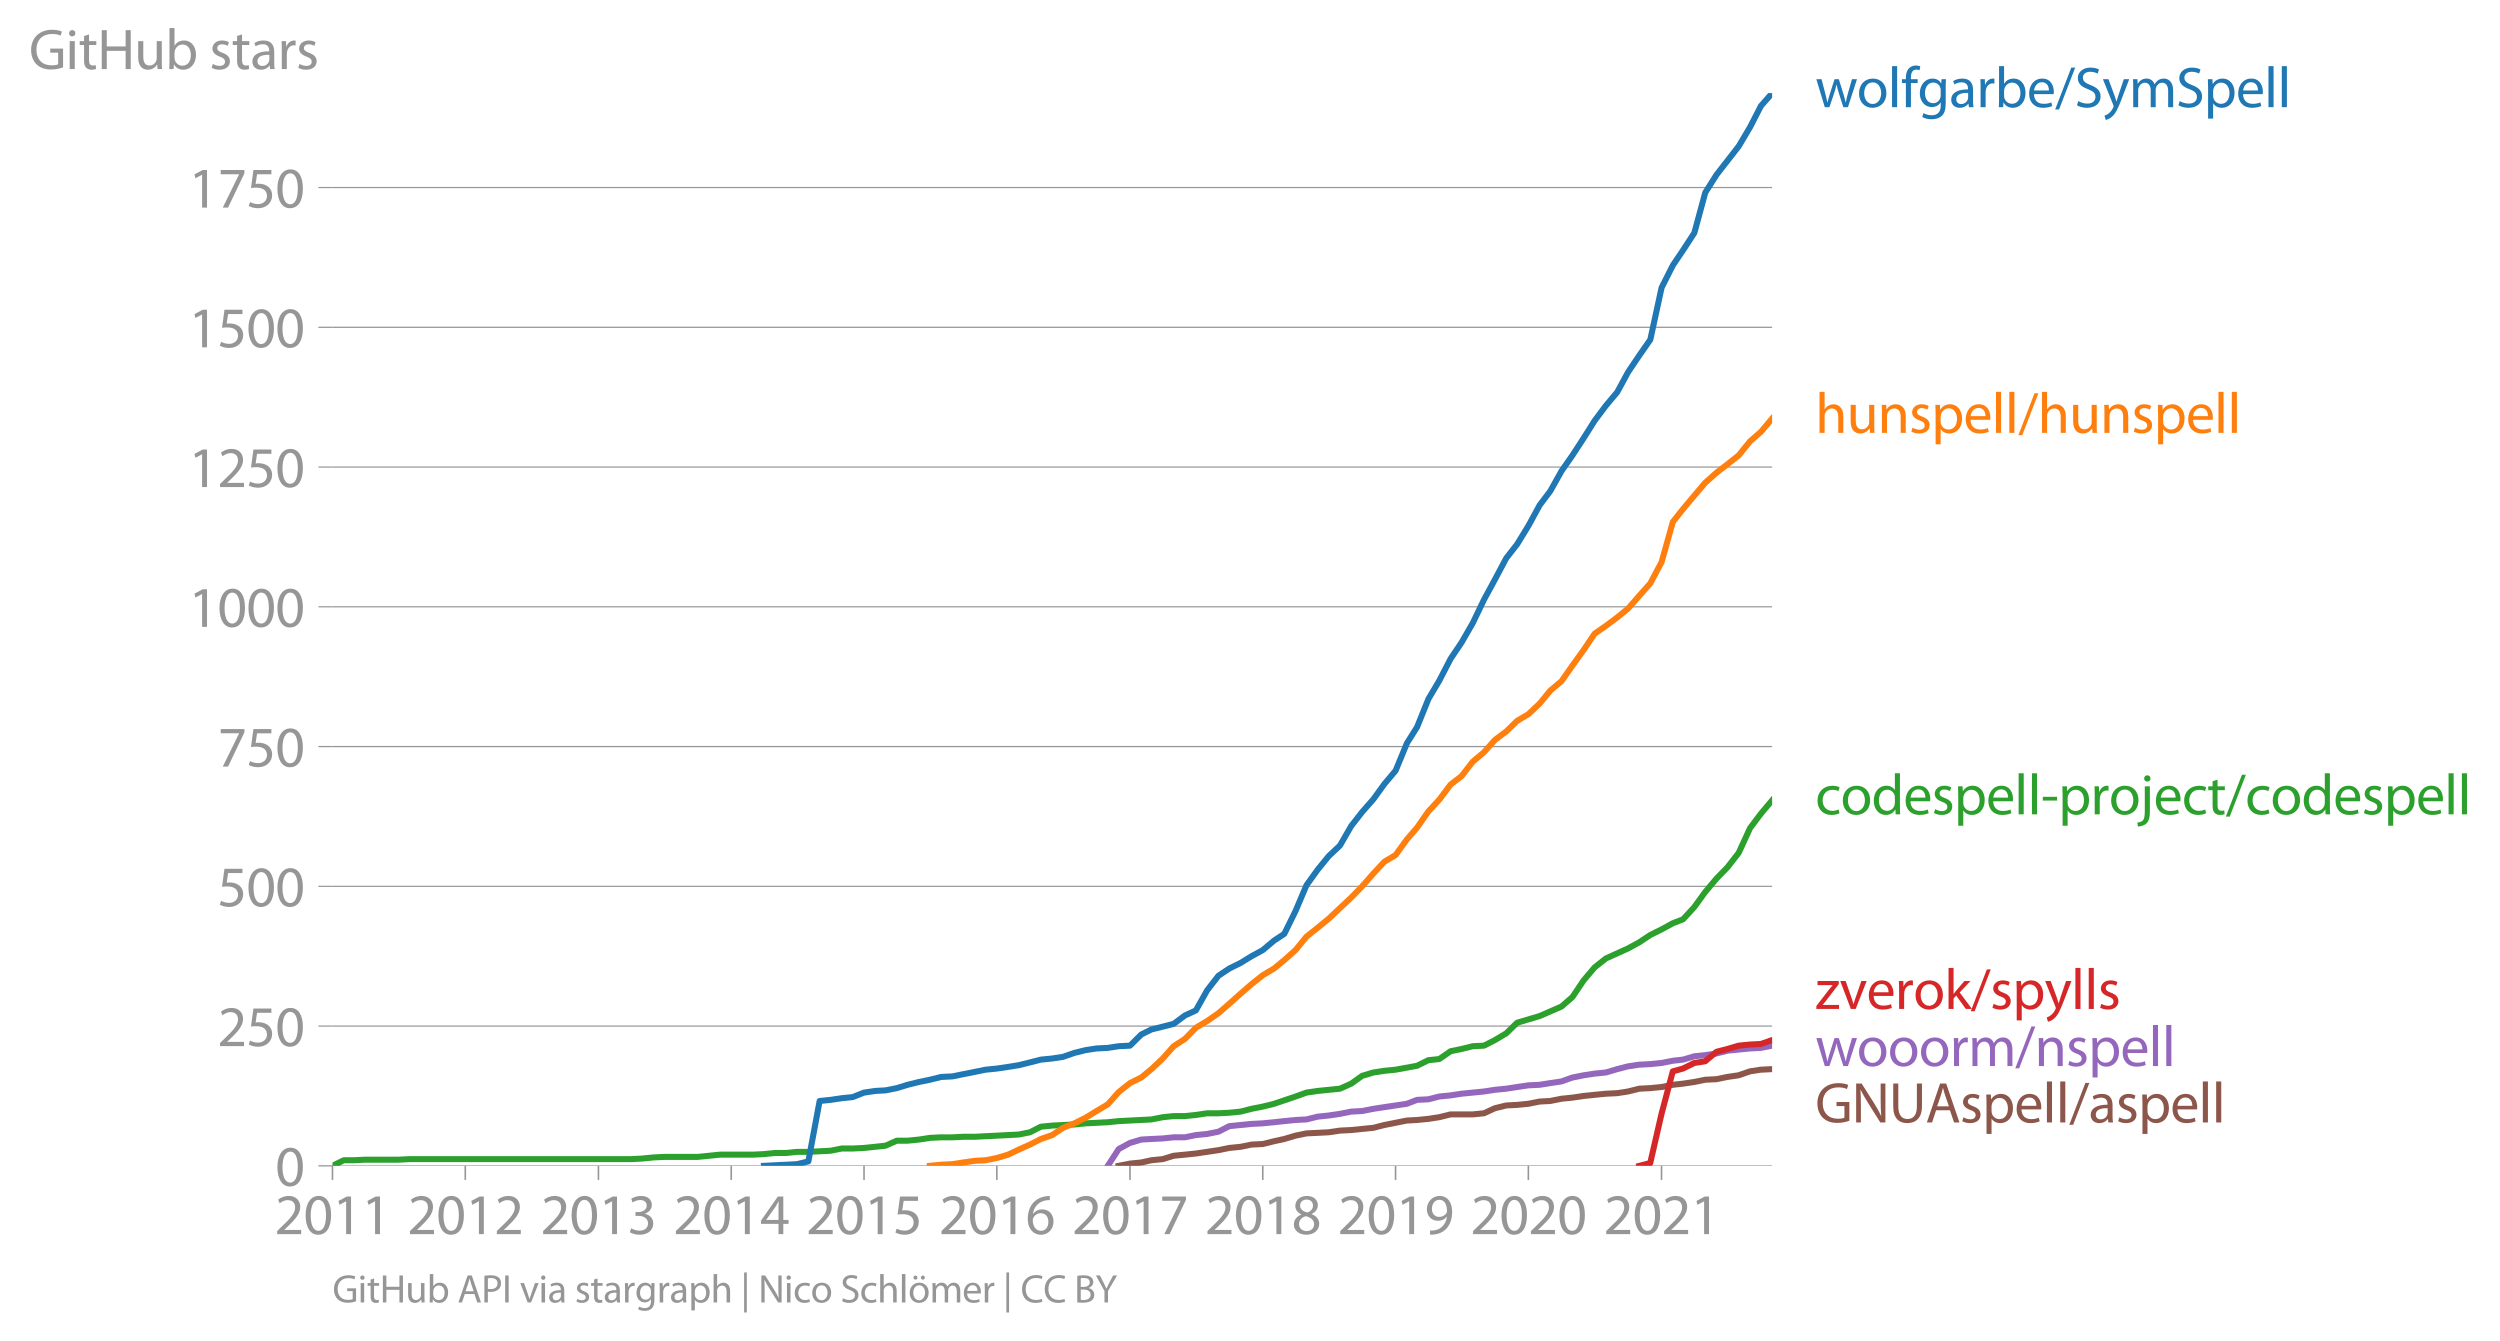 <svg height="443.635" viewBox="0 0 620.157 332.726" width="826.876" xmlns="http://www.w3.org/2000/svg" xmlns:xlink="http://www.w3.org/1999/xlink"><defs><style>*{stroke-linecap:butt;stroke-linejoin:round}</style></defs><g id="figure_1"><path d="M0 332.726h620.157V0H0z" style="fill:none" id="patch_1"/><g id="axes_1"><path d="M82.476 289.2h357.12V23.086H82.476z" style="fill:none" id="patch_2"/><g id="matplotlib.axis_1"><g id="xtick_1"><g id="line2d_1"><defs><path d="M0 0v3.5" id="m8d4a2a78f4" style="stroke:#969696;stroke-width:.4"/></defs><use style="fill:#969696;stroke:#969696;stroke-width:.4" x="82.476" xlink:href="#m8d4a2a78f4" y="289.199"/></g><g style="fill:#969696" transform="matrix(.14 0 0 -.14 68.113 306.14)" id="text_1"><defs><path d="M2944 0v467H1075v13l333 307c877 845 1434 1466 1434 2234 0 595-378 1209-1274 1209-480 0-890-179-1178-422l180-397c192 160 505 352 883 352 621 0 825-390 825-813-6-627-486-1164-1548-2176L288 346V0h2656z" id="MyriadPro-Regular-32" transform="scale(.016)"/><path d="M1677 4230c-845 0-1447-768-1447-2163C243 691 794-70 1606-70c922 0 1447 780 1447 2195 0 1325-499 2105-1376 2105zm-32-435c582 0 845-672 845-1696 0-1062-276-1734-852-1734-512 0-844 614-844 1696 0 1133 358 1734 851 1734z" id="MyriadPro-Regular-30" transform="scale(.016)"/><path d="M1510 0h544v4160h-480l-908-486 108-429 724 390h12V0z" id="MyriadPro-Regular-31" transform="scale(.016)"/></defs><use xlink:href="#MyriadPro-Regular-32"/><use x="51.3" xlink:href="#MyriadPro-Regular-30"/><use x="102.6" xlink:href="#MyriadPro-Regular-31"/><use x="153.9" xlink:href="#MyriadPro-Regular-31"/></g></g><g id="xtick_2"><use style="fill:#969696;stroke:#969696;stroke-width:.4" x="115.418" xlink:href="#m8d4a2a78f4" y="289.199" id="line2d_2"/><g style="fill:#969696" transform="matrix(.14 0 0 -.14 101.054 306.14)" id="text_2"><use xlink:href="#MyriadPro-Regular-32"/><use x="51.3" xlink:href="#MyriadPro-Regular-30"/><use x="102.6" xlink:href="#MyriadPro-Regular-31"/><use x="153.9" xlink:href="#MyriadPro-Regular-32"/></g></g><g id="xtick_3"><use style="fill:#969696;stroke:#969696;stroke-width:.4" x="148.449" xlink:href="#m8d4a2a78f4" y="289.199" id="line2d_3"/><g style="fill:#969696" transform="matrix(.14 0 0 -.14 134.086 306.14)" id="text_3"><defs><path d="M269 211C474 77 883-70 1350-70c999 0 1517 582 1517 1248 0 582-416 966-928 1068v13c512 186 768 551 768 979 0 506-371 992-1190 992-448 0-871-160-1088-320l147-409c179 128 499 275 832 275 518 0 730-294 730-627 0-493-519-704-928-704H896v-423h314c544 0 1068-249 1075-832 6-345-218-806-941-806-390 0-762 160-922 262L269 211z" id="MyriadPro-Regular-33" transform="scale(.016)"/></defs><use xlink:href="#MyriadPro-Regular-32"/><use x="51.3" xlink:href="#MyriadPro-Regular-30"/><use x="102.6" xlink:href="#MyriadPro-Regular-31"/><use x="153.9" xlink:href="#MyriadPro-Regular-33"/></g></g><g id="xtick_4"><use style="fill:#969696;stroke:#969696;stroke-width:.4" x="181.39" xlink:href="#m8d4a2a78f4" y="289.199" id="line2d_4"/><g style="fill:#969696" transform="matrix(.14 0 0 -.14 167.027 306.14)" id="text_4"><defs><path d="M2560 0v1133h582v441h-582v2586h-608L96 1504v-371h1933V0h531zM666 1574v13l1017 1415c115 192 218 371 346 614h19c-13-218-19-435-19-653V1574H666z" id="MyriadPro-Regular-34" transform="scale(.016)"/></defs><use xlink:href="#MyriadPro-Regular-32"/><use x="51.3" xlink:href="#MyriadPro-Regular-30"/><use x="102.6" xlink:href="#MyriadPro-Regular-31"/><use x="153.9" xlink:href="#MyriadPro-Regular-34"/></g></g><g id="xtick_5"><use style="fill:#969696;stroke:#969696;stroke-width:.4" x="214.332" xlink:href="#m8d4a2a78f4" y="289.199" id="line2d_5"/><g style="fill:#969696" transform="matrix(.14 0 0 -.14 199.969 306.14)" id="text_5"><defs><path d="M2771 4160H781L512 2163c154 19 339 45 576 45 832 0 1190-384 1197-922 0-556-455-902-986-902-377 0-717 128-889 230L269 186C467 58 851-70 1306-70c902 0 1548 608 1548 1420 0 525-268 884-595 1069-256 154-576 224-896 224-153 0-243-13-339-25l160 1068h1587v474z" id="MyriadPro-Regular-35" transform="scale(.016)"/></defs><use xlink:href="#MyriadPro-Regular-32"/><use x="51.3" xlink:href="#MyriadPro-Regular-30"/><use x="102.6" xlink:href="#MyriadPro-Regular-31"/><use x="153.9" xlink:href="#MyriadPro-Regular-35"/></g></g><g id="xtick_6"><use style="fill:#969696;stroke:#969696;stroke-width:.4" x="247.273" xlink:href="#m8d4a2a78f4" y="289.199" id="line2d_6"/><g style="fill:#969696" transform="matrix(.14 0 0 -.14 232.91 306.14)" id="text_6"><defs><path d="M2662 4224c-102 0-243-6-409-32-525-64-986-275-1331-614-410-410-704-1056-704-1876C218 621 800-70 1690-70c864 0 1382 704 1382 1465 0 813-518 1344-1254 1344-461 0-807-217-1005-480h-19c96 685 563 1331 1446 1479 160 25 307 32 422 25v461zM1690 365c-589 0-903 505-916 1190 0 103 26 186 64 250 154 301 468 512 807 512 518 0 857-359 857-954s-326-998-806-998h-6z" id="MyriadPro-Regular-36" transform="scale(.016)"/></defs><use xlink:href="#MyriadPro-Regular-32"/><use x="51.3" xlink:href="#MyriadPro-Regular-30"/><use x="102.6" xlink:href="#MyriadPro-Regular-31"/><use x="153.9" xlink:href="#MyriadPro-Regular-36"/></g></g><g id="xtick_7"><use style="fill:#969696;stroke:#969696;stroke-width:.4" x="280.305" xlink:href="#m8d4a2a78f4" y="289.199" id="line2d_7"/><g style="fill:#969696" transform="matrix(.14 0 0 -.14 265.942 306.14)" id="text_7"><defs><path d="M365 4160v-467h2035v-13L595 0h583l1811 3789v371H365z" id="MyriadPro-Regular-37" transform="scale(.016)"/></defs><use xlink:href="#MyriadPro-Regular-32"/><use x="51.3" xlink:href="#MyriadPro-Regular-30"/><use x="102.6" xlink:href="#MyriadPro-Regular-31"/><use x="153.9" xlink:href="#MyriadPro-Regular-37"/></g></g><g id="xtick_8"><use style="fill:#969696;stroke:#969696;stroke-width:.4" x="313.246" xlink:href="#m8d4a2a78f4" y="289.199" id="line2d_8"/><g style="fill:#969696" transform="matrix(.14 0 0 -.14 298.883 306.14)" id="text_8"><defs><path d="M1062 2170c-512-218-825-589-825-1114C237 448 762-70 1632-70c794 0 1414 486 1414 1209 0 506-320 871-838 1075v20c512 243 685 620 685 972 0 519-403 1024-1210 1024-729 0-1286-448-1286-1107 0-358 198-717 659-934l6-19zm583-1831c-531 0-851 371-832 794 0 397 262 717 749 857 563-160 915-403 915-908 0-423-327-743-832-743zm6 3488c506 0 704-345 704-678 0-378-275-634-633-755-480 128-794 352-794 768 0 358 256 665 723 665z" id="MyriadPro-Regular-38" transform="scale(.016)"/></defs><use xlink:href="#MyriadPro-Regular-32"/><use x="51.3" xlink:href="#MyriadPro-Regular-30"/><use x="102.6" xlink:href="#MyriadPro-Regular-31"/><use x="153.9" xlink:href="#MyriadPro-Regular-38"/></g></g><g id="xtick_9"><use style="fill:#969696;stroke:#969696;stroke-width:.4" x="346.187" xlink:href="#m8d4a2a78f4" y="289.199" id="line2d_9"/><g style="fill:#969696" transform="matrix(.14 0 0 -.14 331.824 306.14)" id="text_9"><defs><path d="M614-64c135-6 314 0 519 32 448 51 889 243 1209 557 410 397 717 1037 717 1952 0 1062-525 1753-1376 1753S262 3539 262 2752c0-710 480-1274 1229-1274 416 0 749 167 979 448h20c-77-492-276-857-551-1107-237-224-544-358-870-403-192-19-333-32-455-19V-64zm1024 3866c589 0 852-544 852-1255 0-89-20-153-52-205-147-249-441-435-819-435-486 0-800 365-800 883 0 589 339 1012 813 1012h6z" id="MyriadPro-Regular-39" transform="scale(.016)"/></defs><use xlink:href="#MyriadPro-Regular-32"/><use x="51.3" xlink:href="#MyriadPro-Regular-30"/><use x="102.6" xlink:href="#MyriadPro-Regular-31"/><use x="153.9" xlink:href="#MyriadPro-Regular-39"/></g></g><g id="xtick_10"><use style="fill:#969696;stroke:#969696;stroke-width:.4" x="379.129" xlink:href="#m8d4a2a78f4" y="289.199" id="line2d_10"/><g style="fill:#969696" transform="matrix(.14 0 0 -.14 364.765 306.14)" id="text_10"><use xlink:href="#MyriadPro-Regular-32"/><use x="51.3" xlink:href="#MyriadPro-Regular-30"/><use x="102.6" xlink:href="#MyriadPro-Regular-32"/><use x="153.9" xlink:href="#MyriadPro-Regular-30"/></g></g><g id="xtick_11"><use style="fill:#969696;stroke:#969696;stroke-width:.4" x="412.16" xlink:href="#m8d4a2a78f4" y="289.199" id="line2d_11"/><g style="fill:#969696" transform="matrix(.14 0 0 -.14 397.797 306.14)" id="text_11"><use xlink:href="#MyriadPro-Regular-32"/><use x="51.3" xlink:href="#MyriadPro-Regular-30"/><use x="102.6" xlink:href="#MyriadPro-Regular-32"/><use x="153.9" xlink:href="#MyriadPro-Regular-31"/></g></g></g><g id="matplotlib.axis_2"><g id="ytick_1"><path clip-path="url(#p80f85b8ef9)" d="M82.476 289.2h357.12" style="fill:none;stroke:#969696;stroke-linecap:square;stroke-width:.3" id="line2d_12"/><g id="line2d_13"><defs><path d="M0 0h-3.5" id="m82e1480ed1" style="stroke:#969696;stroke-width:.3"/></defs><use style="fill:#969696;stroke:#969696;stroke-width:.3" x="82.476" xlink:href="#m82e1480ed1" y="289.199"/></g><use xlink:href="#MyriadPro-Regular-30" style="fill:#969696" transform="matrix(.14 0 0 -.14 68.295 294.17)" id="text_12"/></g><g id="ytick_2"><path clip-path="url(#p80f85b8ef9)" d="M82.476 254.531h357.12" style="fill:none;stroke:#969696;stroke-linecap:square;stroke-width:.3" id="line2d_14"/><use style="fill:#969696;stroke:#969696;stroke-width:.3" x="82.476" xlink:href="#m82e1480ed1" y="254.531" id="line2d_15"/><g style="fill:#969696" transform="matrix(.14 0 0 -.14 53.932 259.501)" id="text_13"><use xlink:href="#MyriadPro-Regular-32"/><use x="51.3" xlink:href="#MyriadPro-Regular-35"/><use x="102.6" xlink:href="#MyriadPro-Regular-30"/></g></g><g id="ytick_3"><path clip-path="url(#p80f85b8ef9)" d="M82.476 219.863h357.12" style="fill:none;stroke:#969696;stroke-linecap:square;stroke-width:.3" id="line2d_16"/><use style="fill:#969696;stroke:#969696;stroke-width:.3" x="82.476" xlink:href="#m82e1480ed1" y="219.863" id="line2d_17"/><g style="fill:#969696" transform="matrix(.14 0 0 -.14 53.932 224.833)" id="text_14"><use xlink:href="#MyriadPro-Regular-35"/><use x="51.3" xlink:href="#MyriadPro-Regular-30"/><use x="102.6" xlink:href="#MyriadPro-Regular-30"/></g></g><g id="ytick_4"><path clip-path="url(#p80f85b8ef9)" d="M82.476 185.195h357.12" style="fill:none;stroke:#969696;stroke-linecap:square;stroke-width:.3" id="line2d_18"/><use style="fill:#969696;stroke:#969696;stroke-width:.3" x="82.476" xlink:href="#m82e1480ed1" y="185.195" id="line2d_19"/><g style="fill:#969696" transform="matrix(.14 0 0 -.14 53.932 190.165)" id="text_15"><use xlink:href="#MyriadPro-Regular-37"/><use x="51.3" xlink:href="#MyriadPro-Regular-35"/><use x="102.6" xlink:href="#MyriadPro-Regular-30"/></g></g><g id="ytick_5"><path clip-path="url(#p80f85b8ef9)" d="M82.476 150.527h357.12" style="fill:none;stroke:#969696;stroke-linecap:square;stroke-width:.3" id="line2d_20"/><use style="fill:#969696;stroke:#969696;stroke-width:.3" x="82.476" xlink:href="#m82e1480ed1" y="150.527" id="line2d_21"/><g style="fill:#969696" transform="matrix(.14 0 0 -.14 46.75 155.497)" id="text_16"><use xlink:href="#MyriadPro-Regular-31"/><use x="51.3" xlink:href="#MyriadPro-Regular-30"/><use x="102.6" xlink:href="#MyriadPro-Regular-30"/><use x="153.9" xlink:href="#MyriadPro-Regular-30"/></g></g><g id="ytick_6"><path clip-path="url(#p80f85b8ef9)" d="M82.476 115.859h357.12" style="fill:none;stroke:#969696;stroke-linecap:square;stroke-width:.3" id="line2d_22"/><use style="fill:#969696;stroke:#969696;stroke-width:.3" x="82.476" xlink:href="#m82e1480ed1" y="115.859" id="line2d_23"/><g style="fill:#969696" transform="matrix(.14 0 0 -.14 46.75 120.829)" id="text_17"><use xlink:href="#MyriadPro-Regular-31"/><use x="51.3" xlink:href="#MyriadPro-Regular-32"/><use x="102.6" xlink:href="#MyriadPro-Regular-35"/><use x="153.9" xlink:href="#MyriadPro-Regular-30"/></g></g><g id="ytick_7"><path clip-path="url(#p80f85b8ef9)" d="M82.476 81.19h357.12" style="fill:none;stroke:#969696;stroke-linecap:square;stroke-width:.3" id="line2d_24"/><use style="fill:#969696;stroke:#969696;stroke-width:.3" x="82.476" xlink:href="#m82e1480ed1" y="81.191" id="line2d_25"/><g style="fill:#969696" transform="matrix(.14 0 0 -.14 46.75 86.16)" id="text_18"><use xlink:href="#MyriadPro-Regular-31"/><use x="51.3" xlink:href="#MyriadPro-Regular-35"/><use x="102.6" xlink:href="#MyriadPro-Regular-30"/><use x="153.9" xlink:href="#MyriadPro-Regular-30"/></g></g><g id="ytick_8"><path clip-path="url(#p80f85b8ef9)" d="M82.476 46.523h357.12" style="fill:none;stroke:#969696;stroke-linecap:square;stroke-width:.3" id="line2d_26"/><use style="fill:#969696;stroke:#969696;stroke-width:.3" x="82.476" xlink:href="#m82e1480ed1" y="46.523" id="line2d_27"/><g style="fill:#969696" transform="matrix(.14 0 0 -.14 46.75 51.493)" id="text_19"><use xlink:href="#MyriadPro-Regular-31"/><use x="51.3" xlink:href="#MyriadPro-Regular-37"/><use x="102.6" xlink:href="#MyriadPro-Regular-35"/><use x="153.9" xlink:href="#MyriadPro-Regular-30"/></g></g><g style="fill:#969696" transform="matrix(.14 0 0 -.14 7.2 17.14)" id="text_20"><defs><path d="M3770 2266H2349v-448h877V531c-128-64-378-115-743-115-1005 0-1664 646-1664 1741 0 1081 685 1734 1735 1734 435 0 723-83 953-185l135 454c-186 90-576 198-1076 198-1446 0-2329-940-2336-2227 0-672 231-1248 602-1606 422-403 960-570 1613-570 582 0 1075 147 1325 237v2074z" id="MyriadPro-Regular-47" transform="scale(.016)"/><path d="M1030 0v3098H467V0h563zM749 4320c-205 0-352-154-352-352 0-192 141-346 339-346 224 0 365 154 358 346 0 198-134 352-345 352z" id="MyriadPro-Regular-69" transform="scale(.016)"/><path d="M595 3667v-569H115v-429h480V979c0-365 58-640 218-806C947 19 1158-70 1421-70c217 0 390 38 499 83l-26 422c-83-25-172-38-326-38-314 0-422 217-422 601v1671h806v429h-806v742l-551-173z" id="MyriadPro-Regular-74" transform="scale(.016)"/><path d="M486 4314V0h557v2022h2087V0h563v4314h-563V2509H1043v1805H486z" id="MyriadPro-Regular-48" transform="scale(.016)"/><path d="M3059 3098h-563V1197c0-103-19-205-51-288-103-250-365-512-743-512-512 0-691 397-691 985v1716H448V1286C448 198 1030-70 1517-70c550 0 877 326 1024 576h13l32-506h499c-19 243-26 525-26 845v2253z" id="MyriadPro-Regular-75" transform="scale(.016)"/><path d="M467 800c0-275-13-589-25-800h486l26 512h19c230-410 589-582 1037-582 691 0 1388 550 1388 1657 7 941-537 1581-1305 1581-499 0-858-224-1056-570h-13v1946H467V800zm557 998c0 90 19 167 32 231 115 429 474 691 858 691 601 0 921-531 921-1152 0-710-352-1190-941-1190-409 0-736 268-844 659-13 64-26 134-26 205v556z" id="MyriadPro-Regular-62" transform="scale(.016)"/><path d="M250 147C467 19 781-70 1120-70c736 0 1158 390 1158 934 0 461-275 730-812 934-404 154-589 269-589 525 0 231 185 423 518 423 288 0 512-103 634-180l141 410c-173 102-448 192-762 192-666 0-1069-410-1069-909 0-371 263-678 819-877 416-153 576-300 576-569 0-256-192-461-601-461-282 0-576 115-743 224L250 147z" id="MyriadPro-Regular-73" transform="scale(.016)"/><path d="M2643 1901c0 621-230 1267-1177 1267-391 0-762-109-1018-275l128-371c218 140 518 230 806 230 634 0 704-461 704-717v-64C890 1978 224 1568 224 819c0-448 320-889 947-889 442 0 775 217 947 460h20l44-390h512c-38 211-51 474-51 742v1159zm-544-858c0-57-13-121-32-179-89-262-345-518-749-518-288 0-531 172-531 537 0 602 698 711 1312 698v-538z" id="MyriadPro-Regular-61" transform="scale(.016)"/><path d="M467 0h557v1651c0 96 13 186 26 263 76 422 358 723 755 723 77 0 134-7 192-19v531c-51 13-96 19-160 19-378 0-717-262-858-678h-25l-20 608H442c19-288 25-602 25-967V0z" id="MyriadPro-Regular-72" transform="scale(.016)"/></defs><use xlink:href="#MyriadPro-Regular-47"/><use x="64.6" xlink:href="#MyriadPro-Regular-69"/><use x="88" xlink:href="#MyriadPro-Regular-74"/><use x="121.1" xlink:href="#MyriadPro-Regular-48"/><use x="186.3" xlink:href="#MyriadPro-Regular-75"/><use x="241.4" xlink:href="#MyriadPro-Regular-62"/><use x="298.3" xlink:href="#MyriadPro-Regular-20"/><use x="319.5" xlink:href="#MyriadPro-Regular-73"/><use x="359.1" xlink:href="#MyriadPro-Regular-74"/><use x="392.2" xlink:href="#MyriadPro-Regular-61"/><use x="440.4" xlink:href="#MyriadPro-Regular-72"/><use x="473.1" xlink:href="#MyriadPro-Regular-73"/></g></g><path clip-path="url(#p80f85b8ef9)" d="m277.507 289.2 2.798-.556 2.797-.277 2.527-.555 2.798-.277 2.708-.832 2.797-.277 2.708-.278 2.798-.416 2.797-.416 2.708-.554 2.798-.278 2.707-.554 2.798-.14 2.798-.692 2.527-.555 2.798-.832 2.707-.555 2.798-.139 2.707-.138 2.798-.416 2.798-.139 2.707-.277 2.798-.278 2.708-.693 2.797-.555 2.798-.554 2.527-.139 2.798-.277 2.707-.416 2.798-.694H365.32l2.798-.277 2.708-1.248 2.797-.693 2.708-.14 2.798-.276 2.797-.555 2.618-.139 2.797-.555 2.708-.277 2.798-.416 2.707-.277 2.798-.278 2.798-.138 2.707-.416 2.798-.694 2.707-.138 2.798-.278 2.798-.554 2.527-.278 2.798-.416 2.707-.554 2.798-.139 2.707-.555 2.798-.416 2.798-.97 2.707-.416 2.798-.14" style="fill:none;stroke:#8c564b;stroke-linecap:square;stroke-width:1.5" id="line2d_28"/><path clip-path="url(#p80f85b8ef9)" d="m274.8 289.2 2.707-4.161 2.798-1.525 2.797-.832 2.527-.14 2.798-.138 2.708-.277h2.797l2.708-.555 2.798-.277 2.797-.555 2.708-1.387 2.798-.277 2.707-.277 2.798-.139 2.798-.277 2.527-.278 2.798-.277 2.707-.139 2.798-.693 2.707-.277 2.798-.416 2.798-.555 2.707-.139 2.798-.554 2.708-.416 2.797-.416 2.798-.416 2.527-.971 2.798-.139 2.707-.693 2.798-.278 2.708-.416 2.797-.277 2.798-.277 2.708-.416 2.797-.278 2.708-.416 2.798-.416 2.797-.138 2.618-.416 2.797-.416 2.708-.971 2.798-.555 2.707-.416 2.798-.277 2.798-.832 2.707-.694 2.798-.416 2.707-.138 2.798-.278 2.798-.554 2.527-.278 2.798-.832 2.707-.277 2.798-.416 2.707-.693 2.798-.278 2.798-.277 2.707-.139 2.798-.554" style="fill:none;stroke:#9467bd;stroke-linecap:square;stroke-width:1.5" id="line2d_29"/><path clip-path="url(#p80f85b8ef9)" d="m406.655 289.2 2.707-.694 2.798-12.203 2.798-10.54 2.527-.693 2.798-1.387 2.707-.416 2.798-2.357 2.707-.693 2.798-.832 2.798-.278 2.707-.138 2.798-.971" style="fill:none;stroke:#d62728;stroke-linecap:square;stroke-width:1.5" id="line2d_30"/><g style="fill:#1f77b4" transform="matrix(.14 0 0 -.14 450.31 26.587)" id="text_21"><defs><path d="M115 3098 1050 0h512l499 1472c109 333 205 653 281 1024h13c77-365 167-672 275-1018L3104 0h512l998 3098h-556l-442-1556c-102-364-186-691-237-1004h-19c-70 313-160 640-275 1011l-480 1549h-474l-505-1575c-103-339-205-672-276-985h-19c-57 320-141 640-230 985L691 3098H115z" id="MyriadPro-Regular-77" transform="scale(.016)"/><path d="M1779 3168c-857 0-1536-608-1536-1645C243 544 890-70 1728-70c749 0 1542 499 1542 1644 0 948-601 1594-1491 1594zm-13-422c666 0 928-666 928-1191 0-697-403-1203-940-1203-551 0-941 512-941 1190 0 589 288 1204 953 1204z" id="MyriadPro-Regular-6f" transform="scale(.016)"/><path d="M467 0h563v4544H467V0z" id="MyriadPro-Regular-6c" transform="scale(.016)"/><path d="M1082 0v2669h748v429h-748v166c0 474 121 896 601 896 160 0 275-32 359-70l76 435c-108 45-281 89-480 89-262 0-544-83-755-288-262-249-358-646-358-1081v-147H90v-429h435V0h557z" id="MyriadPro-Regular-66" transform="scale(.016)"/><path d="M3110 2246c0 378 13 628 26 852h-493l-25-468h-13c-135 256-429 538-967 538-710 0-1395-595-1395-1645C243 666 794 13 1562 13c480 0 812 230 985 518h13V186c0-781-422-1082-998-1082-384 0-704 115-909 243l-141-429c250-166 659-256 1030-256 391 0 826 90 1127 372 301 268 441 704 441 1414v1798zm-556-928c0-96-13-204-45-300-122-359-435-576-781-576-608 0-915 505-915 1113 0 717 384 1171 921 1171 410 0 685-268 788-595 25-77 32-160 32-256v-557z" id="MyriadPro-Regular-67" transform="scale(.016)"/><path d="M2957 1446c6 58 19 148 19 263 0 569-269 1459-1280 1459-902 0-1453-736-1453-1670C243 563 813-70 1766-70c493 0 832 108 1031 198l-96 403c-211-89-455-160-858-160-563 0-1049 314-1062 1075h2176zM787 1850c45 390 295 915 864 915 634 0 787-557 781-915H787z" id="MyriadPro-Regular-65" transform="scale(.016)"/><path d="m422-256 1792 4640h-435L-6-256h428z" id="MyriadPro-Regular-2f" transform="scale(.016)"/><path d="M269 211C499 58 954-70 1370-70c1017 0 1510 582 1510 1248 0 633-371 985-1101 1267-595 230-857 429-857 832 0 294 224 646 812 646 391 0 679-128 820-205l153 455c-192 109-512 211-953 211-839 0-1396-499-1396-1171 0-608 436-973 1140-1223 582-224 812-454 812-857 0-435-332-736-902-736-384 0-749 128-998 281L269 211z" id="MyriadPro-Regular-53" transform="scale(.016)"/><path d="M58 3098 1203 243c26-70 39-115 39-147s-20-77-45-134c-128-288-320-506-474-628-166-140-352-230-493-275l141-473c141 25 416 121 691 364 384 333 660 877 1063 1940l845 2208h-596l-614-1818c-77-224-141-461-198-646h-13c-51 185-128 428-199 633L672 3098H58z" id="MyriadPro-Regular-79" transform="scale(.016)"/><path d="M467 0h551v1869c0 96 12 192 44 275 90 282 346 563 698 563 429 0 646-358 646-851V0h551v1914c0 102 19 204 45 281 96 275 345 512 665 512 455 0 672-358 672-953V0h551v1824c0 1075-608 1344-1018 1344-294 0-499-77-685-218-128-96-249-230-345-403h-13c-135 365-455 621-877 621-512 0-800-275-973-570h-19l-26 500H442c19-256 25-519 25-839V0z" id="MyriadPro-Regular-6d" transform="scale(.016)"/><path d="M467-1267h557V416h13c185-307 544-486 953-486 730 0 1408 550 1408 1664 0 940-563 1574-1312 1574-505 0-870-224-1100-602h-13l-26 532H442c12-295 25-615 25-1012v-3353zm557 3059c0 77 19 160 38 230 109 423 468 698 852 698 595 0 921-531 921-1152 0-710-345-1197-941-1197-403 0-742 269-844 659-13 71-26 148-26 231v531z" id="MyriadPro-Regular-70" transform="scale(.016)"/></defs><use xlink:href="#MyriadPro-Regular-77"/><use x="73.6" xlink:href="#MyriadPro-Regular-6f"/><use x="128.5" xlink:href="#MyriadPro-Regular-6c"/><use x="152.1" xlink:href="#MyriadPro-Regular-66"/><use x="181.3" xlink:href="#MyriadPro-Regular-67"/><use x="237.2" xlink:href="#MyriadPro-Regular-61"/><use x="285.4" xlink:href="#MyriadPro-Regular-72"/><use x="318.1" xlink:href="#MyriadPro-Regular-62"/><use x="375" xlink:href="#MyriadPro-Regular-65"/><use x="425.1" xlink:href="#MyriadPro-Regular-2f"/><use x="459.4" xlink:href="#MyriadPro-Regular-53"/><use x="508.7" xlink:href="#MyriadPro-Regular-79"/><use x="555.8" xlink:href="#MyriadPro-Regular-6d"/><use x="639.2" xlink:href="#MyriadPro-Regular-53"/><use x="688.5" xlink:href="#MyriadPro-Regular-70"/><use x="745.4" xlink:href="#MyriadPro-Regular-65"/><use x="795.5" xlink:href="#MyriadPro-Regular-6c"/><use x="819.1" xlink:href="#MyriadPro-Regular-6c"/></g><g style="fill:#ff7f0e" transform="matrix(.14 0 0 -.14 450.31 107.379)" id="text_22"><defs><path d="M467 0h563v1869c0 109 7 192 39 269 102 307 390 563 755 563 531 0 717-423 717-922V0h563v1843c0 1069-666 1325-1082 1325-211 0-409-64-576-160-172-96-313-237-403-397h-13v1933H467V0z" id="MyriadPro-Regular-68" transform="scale(.016)"/><path d="M467 0h563v1862c0 96 13 192 39 263 96 313 384 576 755 576 531 0 717-416 717-915V0h563v1850c0 1062-666 1318-1094 1318-512 0-871-288-1024-582h-13l-32 512H442c19-256 25-519 25-839V0z" id="MyriadPro-Regular-6e" transform="scale(.016)"/></defs><use xlink:href="#MyriadPro-Regular-68"/><use x="55.5" xlink:href="#MyriadPro-Regular-75"/><use x="110.6" xlink:href="#MyriadPro-Regular-6e"/><use x="166.1" xlink:href="#MyriadPro-Regular-73"/><use x="205.7" xlink:href="#MyriadPro-Regular-70"/><use x="262.6" xlink:href="#MyriadPro-Regular-65"/><use x="312.7" xlink:href="#MyriadPro-Regular-6c"/><use x="336.3" xlink:href="#MyriadPro-Regular-6c"/><use x="359.9" xlink:href="#MyriadPro-Regular-2f"/><use x="394.2" xlink:href="#MyriadPro-Regular-68"/><use x="449.7" xlink:href="#MyriadPro-Regular-75"/><use x="504.8" xlink:href="#MyriadPro-Regular-6e"/><use x="560.3" xlink:href="#MyriadPro-Regular-73"/><use x="599.9" xlink:href="#MyriadPro-Regular-70"/><use x="656.8" xlink:href="#MyriadPro-Regular-65"/><use x="706.9" xlink:href="#MyriadPro-Regular-6c"/><use x="730.5" xlink:href="#MyriadPro-Regular-6c"/></g><g style="fill:#2ca02c" transform="matrix(.14 0 0 -.14 450.31 202.001)" id="text_23"><defs><path d="M2579 538c-160-71-371-154-691-154-614 0-1075 442-1075 1158 0 647 384 1172 1094 1172 307 0 519-71 653-148l128 436c-154 76-448 160-781 160-1011 0-1664-692-1664-1645C243 570 851-70 1786-70c416 0 742 108 889 185l-96 423z" id="MyriadPro-Regular-63" transform="scale(.016)"/><path d="M2579 4544V2694h-13c-140 250-460 474-934 474-755 0-1395-634-1389-1664C243 563 819-70 1568-70c506 0 883 262 1056 608h13l25-538h506c-19 211-26 525-26 800v3744h-563zm0-3245c0-89-6-166-25-243-103-422-448-672-826-672-608 0-915 518-915 1146 0 684 345 1196 928 1196 422 0 729-294 813-652 19-71 25-167 25-237v-538z" id="MyriadPro-Regular-64" transform="scale(.016)"/><path d="M192 1939v-416h1581v416H192z" id="MyriadPro-Regular-2d" transform="scale(.016)"/><path d="M-230-1350c300 0 710 102 960 352 275 281 371 672 371 1273v2823H538V493c0-743-58-992-212-1165C192-819-32-890-288-909l58-441zM826 4320c-212 0-359-154-359-352 0-186 135-346 346-346 224 0 358 160 352 346 0 198-135 352-339 352z" id="MyriadPro-Regular-6a" transform="scale(.016)"/></defs><use xlink:href="#MyriadPro-Regular-63"/><use x="44.8" xlink:href="#MyriadPro-Regular-6f"/><use x="99.7" xlink:href="#MyriadPro-Regular-64"/><use x="156.1" xlink:href="#MyriadPro-Regular-65"/><use x="206.2" xlink:href="#MyriadPro-Regular-73"/><use x="245.8" xlink:href="#MyriadPro-Regular-70"/><use x="302.7" xlink:href="#MyriadPro-Regular-65"/><use x="352.8" xlink:href="#MyriadPro-Regular-6c"/><use x="376.4" xlink:href="#MyriadPro-Regular-6c"/><use x="400" xlink:href="#MyriadPro-Regular-2d"/><use x="430.7" xlink:href="#MyriadPro-Regular-70"/><use x="487.6" xlink:href="#MyriadPro-Regular-72"/><use x="520.3" xlink:href="#MyriadPro-Regular-6f"/><use x="575.2" xlink:href="#MyriadPro-Regular-6a"/><use x="599.5" xlink:href="#MyriadPro-Regular-65"/><use x="649.6" xlink:href="#MyriadPro-Regular-63"/><use x="694.4" xlink:href="#MyriadPro-Regular-74"/><use x="727.5" xlink:href="#MyriadPro-Regular-2f"/><use x="761.8" xlink:href="#MyriadPro-Regular-63"/><use x="806.6" xlink:href="#MyriadPro-Regular-6f"/><use x="861.5" xlink:href="#MyriadPro-Regular-64"/><use x="917.9" xlink:href="#MyriadPro-Regular-65"/><use x="968" xlink:href="#MyriadPro-Regular-73"/><use x="1007.6" xlink:href="#MyriadPro-Regular-70"/><use x="1064.5" xlink:href="#MyriadPro-Regular-65"/><use x="1114.6" xlink:href="#MyriadPro-Regular-6c"/><use x="1138.2" xlink:href="#MyriadPro-Regular-6c"/></g><g style="fill:#d62728" transform="matrix(.14 0 0 -.14 450.31 250.287)" id="text_24"><defs><path d="M115 0h2515v448H819v13c141 160 269 313 397 486l1382 1799 7 352H243v-455h1677v-13c-141-166-269-313-403-480L115 326V0z" id="MyriadPro-Regular-7a" transform="scale(.016)"/><path d="M83 3098 1261 0h537l1216 3098h-588l-602-1741c-102-282-192-538-262-794h-20c-64 256-147 512-249 794L685 3098H83z" id="MyriadPro-Regular-76" transform="scale(.016)"/><path d="M1024 4544H467V0h557v1165l288 320L2381 0h685L1702 1824l1197 1274h-678l-909-1069c-90-109-198-243-275-352h-13v2867z" id="MyriadPro-Regular-6b" transform="scale(.016)"/></defs><use xlink:href="#MyriadPro-Regular-7a"/><use x="42.8" xlink:href="#MyriadPro-Regular-76"/><use x="90.9" xlink:href="#MyriadPro-Regular-65"/><use x="141" xlink:href="#MyriadPro-Regular-72"/><use x="173.7" xlink:href="#MyriadPro-Regular-6f"/><use x="228.6" xlink:href="#MyriadPro-Regular-6b"/><use x="275.5" xlink:href="#MyriadPro-Regular-2f"/><use x="309.8" xlink:href="#MyriadPro-Regular-73"/><use x="349.4" xlink:href="#MyriadPro-Regular-70"/><use x="406.3" xlink:href="#MyriadPro-Regular-79"/><use x="453.4" xlink:href="#MyriadPro-Regular-6c"/><use x="477" xlink:href="#MyriadPro-Regular-6c"/><use x="500.6" xlink:href="#MyriadPro-Regular-73"/></g><g style="fill:#9467bd" transform="matrix(.14 0 0 -.14 450.31 264.448)" id="text_25"><use xlink:href="#MyriadPro-Regular-77"/><use x="73.6" xlink:href="#MyriadPro-Regular-6f"/><use x="128.5" xlink:href="#MyriadPro-Regular-6f"/><use x="183.4" xlink:href="#MyriadPro-Regular-6f"/><use x="238.3" xlink:href="#MyriadPro-Regular-72"/><use x="271" xlink:href="#MyriadPro-Regular-6d"/><use x="354.4" xlink:href="#MyriadPro-Regular-2f"/><use x="388.7" xlink:href="#MyriadPro-Regular-6e"/><use x="444.2" xlink:href="#MyriadPro-Regular-73"/><use x="483.8" xlink:href="#MyriadPro-Regular-70"/><use x="540.7" xlink:href="#MyriadPro-Regular-65"/><use x="590.8" xlink:href="#MyriadPro-Regular-6c"/><use x="614.4" xlink:href="#MyriadPro-Regular-6c"/></g><g style="fill:#8c564b" transform="matrix(.14 0 0 -.14 450.31 278.448)" id="text_26"><defs><path d="M1011 0v1843c0 717-13 1235-45 1779l20 7c217-467 505-960 806-1440L3162 0h563v4314h-525V2509c0-672 13-1197 64-1773l-13-6c-205 441-454 896-774 1401L1094 4314H486V0h525z" id="MyriadPro-Regular-4e" transform="scale(.016)"/><path d="M480 4314V1773C480 435 1146-70 2029-70c934 0 1632 544 1632 1868v2516h-563V1760c0-954-410-1376-1050-1376-576 0-1005 410-1005 1376v2554H480z" id="MyriadPro-Regular-55" transform="scale(.016)"/><path d="M2714 1357 3174 0h596L2298 4314h-672L160 0h576l448 1357h1530zm-1415 435 423 1248c83 262 153 525 217 781h13c64-250 128-506 224-787l422-1242H1299z" id="MyriadPro-Regular-41" transform="scale(.016)"/></defs><use xlink:href="#MyriadPro-Regular-47"/><use x="64.6" xlink:href="#MyriadPro-Regular-4e"/><use x="130.4" xlink:href="#MyriadPro-Regular-55"/><use x="195.1" xlink:href="#MyriadPro-Regular-41"/><use x="256.3" xlink:href="#MyriadPro-Regular-73"/><use x="295.9" xlink:href="#MyriadPro-Regular-70"/><use x="352.8" xlink:href="#MyriadPro-Regular-65"/><use x="402.9" xlink:href="#MyriadPro-Regular-6c"/><use x="426.5" xlink:href="#MyriadPro-Regular-6c"/><use x="450.1" xlink:href="#MyriadPro-Regular-2f"/><use x="484.4" xlink:href="#MyriadPro-Regular-61"/><use x="532.6" xlink:href="#MyriadPro-Regular-73"/><use x="572.2" xlink:href="#MyriadPro-Regular-70"/><use x="629.1" xlink:href="#MyriadPro-Regular-65"/><use x="679.2" xlink:href="#MyriadPro-Regular-6c"/><use x="702.8" xlink:href="#MyriadPro-Regular-6c"/></g><g style="fill:#969696" transform="matrix(.097 0 0 -.097 82.476 323.097)" id="text_27"><defs><path d="M486 0h557v1728c128-32 282-38 448-38 544 0 1024 160 1319 473 217 224 332 531 332 922 0 384-140 697-377 902-256 231-659 359-1210 359-448 0-800-39-1069-84V0zm557 3859c96 26 282 45 525 45 614 0 1018-275 1018-845 0-595-410-921-1082-921-186 0-339 12-461 44v1677z" id="MyriadPro-Regular-50" transform="scale(.016)"/><path d="M486 4314V0h557v4314H486z" id="MyriadPro-Regular-49" transform="scale(.016)"/><path d="M550 4800v-6400h429v6400H550z" id="MyriadPro-Regular-7c" transform="scale(.016)"/><path d="M1165 3648c185 0 313 154 313 326 0 186-134 327-313 327s-327-147-327-327c0-172 135-326 320-326h7zm1184 0c185 0 313 154 313 326 0 186-134 327-313 327s-320-147-320-327c0-172 128-326 313-326h7zm-570-480c-857 0-1536-608-1536-1645C243 544 890-70 1728-70c749 0 1542 499 1542 1644 0 948-601 1594-1491 1594zm-13-422c666 0 928-666 928-1191 0-697-403-1203-940-1203-551 0-941 512-941 1190 0 589 288 1204 953 1204z" id="MyriadPro-Regular-f6" transform="scale(.016)"/><path d="M3386 582c-224-108-570-179-909-179-1050 0-1658 679-1658 1735 0 1132 672 1779 1683 1779 359 0 660-77 871-179l134 454c-147 77-486 192-1024 192-1337 0-2253-915-2253-2266C230 704 1146-70 2362-70c524 0 934 108 1139 211l-115 441z" id="MyriadPro-Regular-43" transform="scale(.016)"/><path d="M486 13c186-26 480-51 864-51 704 0 1191 128 1492 403 217 211 364 493 364 864 0 640-480 979-889 1081v13c454 167 729 531 729 947 0 340-134 596-358 762-269 218-627 314-1184 314-390 0-774-39-1018-90V13zm557 3865c90 20 237 39 493 39 563 0 947-199 947-704 0-416-345-723-934-723h-506v1388zm0-1811h461c608 0 1114-243 1114-832 0-627-532-838-1108-838-198 0-358 6-467 25v1645z" id="MyriadPro-Regular-42" transform="scale(.016)"/><path d="M2010 0v1837l1446 2477h-634l-620-1191c-167-326-314-608-436-889h-12c-135 300-263 563-429 889L717 4314H83l1363-2484V0h564z" id="MyriadPro-Regular-59" transform="scale(.016)"/></defs><use xlink:href="#MyriadPro-Regular-47"/><use x="64.6" xlink:href="#MyriadPro-Regular-69"/><use x="88" xlink:href="#MyriadPro-Regular-74"/><use x="121.1" xlink:href="#MyriadPro-Regular-48"/><use x="186.3" xlink:href="#MyriadPro-Regular-75"/><use x="241.4" xlink:href="#MyriadPro-Regular-62"/><use x="298.3" xlink:href="#MyriadPro-Regular-20"/><use x="319.5" xlink:href="#MyriadPro-Regular-41"/><use x="380.7" xlink:href="#MyriadPro-Regular-50"/><use x="433.9" xlink:href="#MyriadPro-Regular-49"/><use x="457.8" xlink:href="#MyriadPro-Regular-20"/><use x="479" xlink:href="#MyriadPro-Regular-76"/><use x="527.1" xlink:href="#MyriadPro-Regular-69"/><use x="550.5" xlink:href="#MyriadPro-Regular-61"/><use x="598.7" xlink:href="#MyriadPro-Regular-20"/><use x="619.9" xlink:href="#MyriadPro-Regular-73"/><use x="659.5" xlink:href="#MyriadPro-Regular-74"/><use x="692.6" xlink:href="#MyriadPro-Regular-61"/><use x="740.8" xlink:href="#MyriadPro-Regular-72"/><use x="773.5" xlink:href="#MyriadPro-Regular-67"/><use x="829.4" xlink:href="#MyriadPro-Regular-72"/><use x="862.1" xlink:href="#MyriadPro-Regular-61"/><use x="910.3" xlink:href="#MyriadPro-Regular-70"/><use x="967.2" xlink:href="#MyriadPro-Regular-68"/><use x="1022.7" xlink:href="#MyriadPro-Regular-20"/><use x="1043.9" xlink:href="#MyriadPro-Regular-7c"/><use x="1067.8" xlink:href="#MyriadPro-Regular-20"/><use x="1089" xlink:href="#MyriadPro-Regular-4e"/><use x="1154.8" xlink:href="#MyriadPro-Regular-69"/><use x="1178.2" xlink:href="#MyriadPro-Regular-63"/><use x="1223" xlink:href="#MyriadPro-Regular-6f"/><use x="1277.9" xlink:href="#MyriadPro-Regular-20"/><use x="1299.1" xlink:href="#MyriadPro-Regular-53"/><use x="1348.4" xlink:href="#MyriadPro-Regular-63"/><use x="1393.2" xlink:href="#MyriadPro-Regular-68"/><use x="1448.7" xlink:href="#MyriadPro-Regular-6c"/><use x="1472.3" xlink:href="#MyriadPro-Regular-f6"/><use x="1527.2" xlink:href="#MyriadPro-Regular-6d"/><use x="1610.6" xlink:href="#MyriadPro-Regular-65"/><use x="1660.7" xlink:href="#MyriadPro-Regular-72"/><use x="1693.4" xlink:href="#MyriadPro-Regular-20"/><use x="1714.6" xlink:href="#MyriadPro-Regular-7c"/><use x="1738.5" xlink:href="#MyriadPro-Regular-20"/><use x="1759.7" xlink:href="#MyriadPro-Regular-43"/><use x="1817.7" xlink:href="#MyriadPro-Regular-43"/><use x="1875.7" xlink:href="#MyriadPro-Regular-20"/><use x="1896.9" xlink:href="#MyriadPro-Regular-42"/><use x="1951.1" xlink:href="#MyriadPro-Regular-59"/></g><path clip-path="url(#p80f85b8ef9)" d="m82.476 289.2 2.798-1.388h2.527l2.798-.138h8.213l2.797-.139h54.963l2.707-.139 2.798-.277 2.707-.139h8.303l5.506-.554h8.122l2.798-.139 2.707-.277h2.798l2.708-.278h2.797l5.506-.277 2.798-.555h2.707l2.798-.138 5.325-.555 2.797-1.248h2.708l2.798-.277 2.707-.416 2.798-.14h2.798l2.707-.138h2.798l10.92-.554 2.798-.555 2.707-1.387 2.798-.277 5.505-.278 2.798-.277 5.505-.277 2.708-.278 8.122-.416 2.798-.554 2.708-.278h2.797l2.708-.277 2.798-.416h2.797l2.708-.139 2.798-.277 2.707-.693 2.798-.555 2.798-.693 5.325-1.803 2.707-.97 2.798-.417 5.505-.555 2.798-1.248 2.707-1.941 2.798-.832 2.708-.416 2.797-.277 5.325-.971 2.798-1.387 2.707-.277 2.798-1.942 2.708-.554 2.797-.694 2.798-.138 2.708-1.387 2.797-1.664 2.708-2.635 5.595-1.664 5.415-2.357 2.708-2.358 2.798-4.16 2.707-3.19 2.798-2.218 5.505-2.496 2.798-1.526 2.707-1.802 2.798-1.387 2.798-1.526 2.527-.97 2.798-3.051 2.707-3.744 2.798-3.328 2.707-2.774 2.798-3.605 2.798-6.102 2.707-3.605 2.798-3.328h0" style="fill:none;stroke:#2ca02c;stroke-linecap:square;stroke-width:1.5" id="line2d_31"/><path clip-path="url(#p80f85b8ef9)" d="m230.667 289.2 2.798-.278 2.798-.139 2.707-.416 2.798-.416 2.707-.139 2.798-.554 2.798-.832 2.617-1.248 2.798-1.248 2.707-1.387 2.798-.97 2.708-1.804 2.797-1.109 2.798-1.387 2.708-1.664 2.797-1.664 2.708-3.05 2.798-2.22 2.797-1.386 2.527-2.08 2.798-2.635 2.708-3.05 2.797-1.803 2.708-2.774 2.798-1.664 2.797-1.941 2.708-2.358 2.798-2.496 2.707-2.357 2.798-2.22 2.798-1.663 2.527-2.08 2.798-2.496 2.707-3.328 2.798-2.22 2.707-2.218 2.798-2.635 2.798-2.635 2.707-2.773 2.798-3.19 2.708-2.912 2.797-1.664 2.798-3.882 2.527-2.913 2.798-4.021 2.707-2.912 2.798-3.744 2.708-2.08 2.797-3.606 2.798-2.357 2.708-3.051 2.797-2.08 2.708-2.635 2.798-1.664 2.797-2.635 2.618-3.19 2.797-2.357 2.708-3.882 2.798-3.883 2.707-4.022 2.798-1.941 2.798-2.08 2.707-2.22 2.798-3.189 2.707-3.05 2.798-5.27 2.798-9.984 2.527-3.19 2.798-3.328 2.707-3.19 2.798-2.495 2.707-2.08 2.798-2.22 2.798-3.466 2.707-2.357 2.798-3.329" style="fill:none;stroke:#ff7f0e;stroke-linecap:square;stroke-width:1.5" id="line2d_32"/><path clip-path="url(#p80f85b8ef9)" d="m189.513 289.2 2.707-.14 2.798-.138 2.708-.139 2.797-.693 2.798-14.977 2.708-.277 2.798-.416 2.707-.278 2.798-1.109 2.798-.416 2.527-.139 2.797-.554 2.708-.832 2.798-.694 2.707-.554 2.798-.694 2.798-.138 2.707-.555 2.798-.555 2.707-.554 2.798-.278 2.798-.416 2.617-.416 2.798-.693 2.707-.694 2.798-.277 2.708-.416 2.797-.97 2.798-.694 2.708-.416 2.797-.139 2.708-.416 2.798-.138 2.797-2.774 2.527-1.248 2.798-.693 2.708-.694 2.797-2.08 2.708-1.248 2.798-4.992 2.797-3.605 2.708-1.803 2.798-1.387 2.707-1.664 2.798-1.525 2.798-2.358 2.527-1.664 2.798-5.685 2.707-6.38 2.798-3.882 2.707-3.328 2.798-2.635 2.798-4.854 2.707-3.466 2.798-3.19 2.708-3.744 2.797-3.328 2.798-6.795 2.527-4.022 2.798-6.933 2.707-4.576 2.798-5.409 2.708-4.021 2.797-4.854 2.798-5.824 2.708-4.992 2.797-5.27 2.708-3.466 2.798-4.577 2.797-5.13 2.618-3.467 2.797-4.992 2.708-3.883 2.798-4.3 2.707-4.298 2.798-3.744 2.798-3.328 2.707-4.992 2.798-4.16 2.707-3.883 2.798-12.897 2.798-5.547 2.527-3.744 2.798-4.299 2.707-9.984 2.798-4.438 2.707-3.467 2.798-3.605 2.798-4.715 2.707-5.27 2.798-3.189" style="fill:none;stroke:#1f77b4;stroke-linecap:square;stroke-width:1.5" id="line2d_33"/></g></g><defs><clipPath id="p80f85b8ef9"><path d="M82.476 23.087h357.12v266.112H82.476z"/></clipPath></defs></svg>
